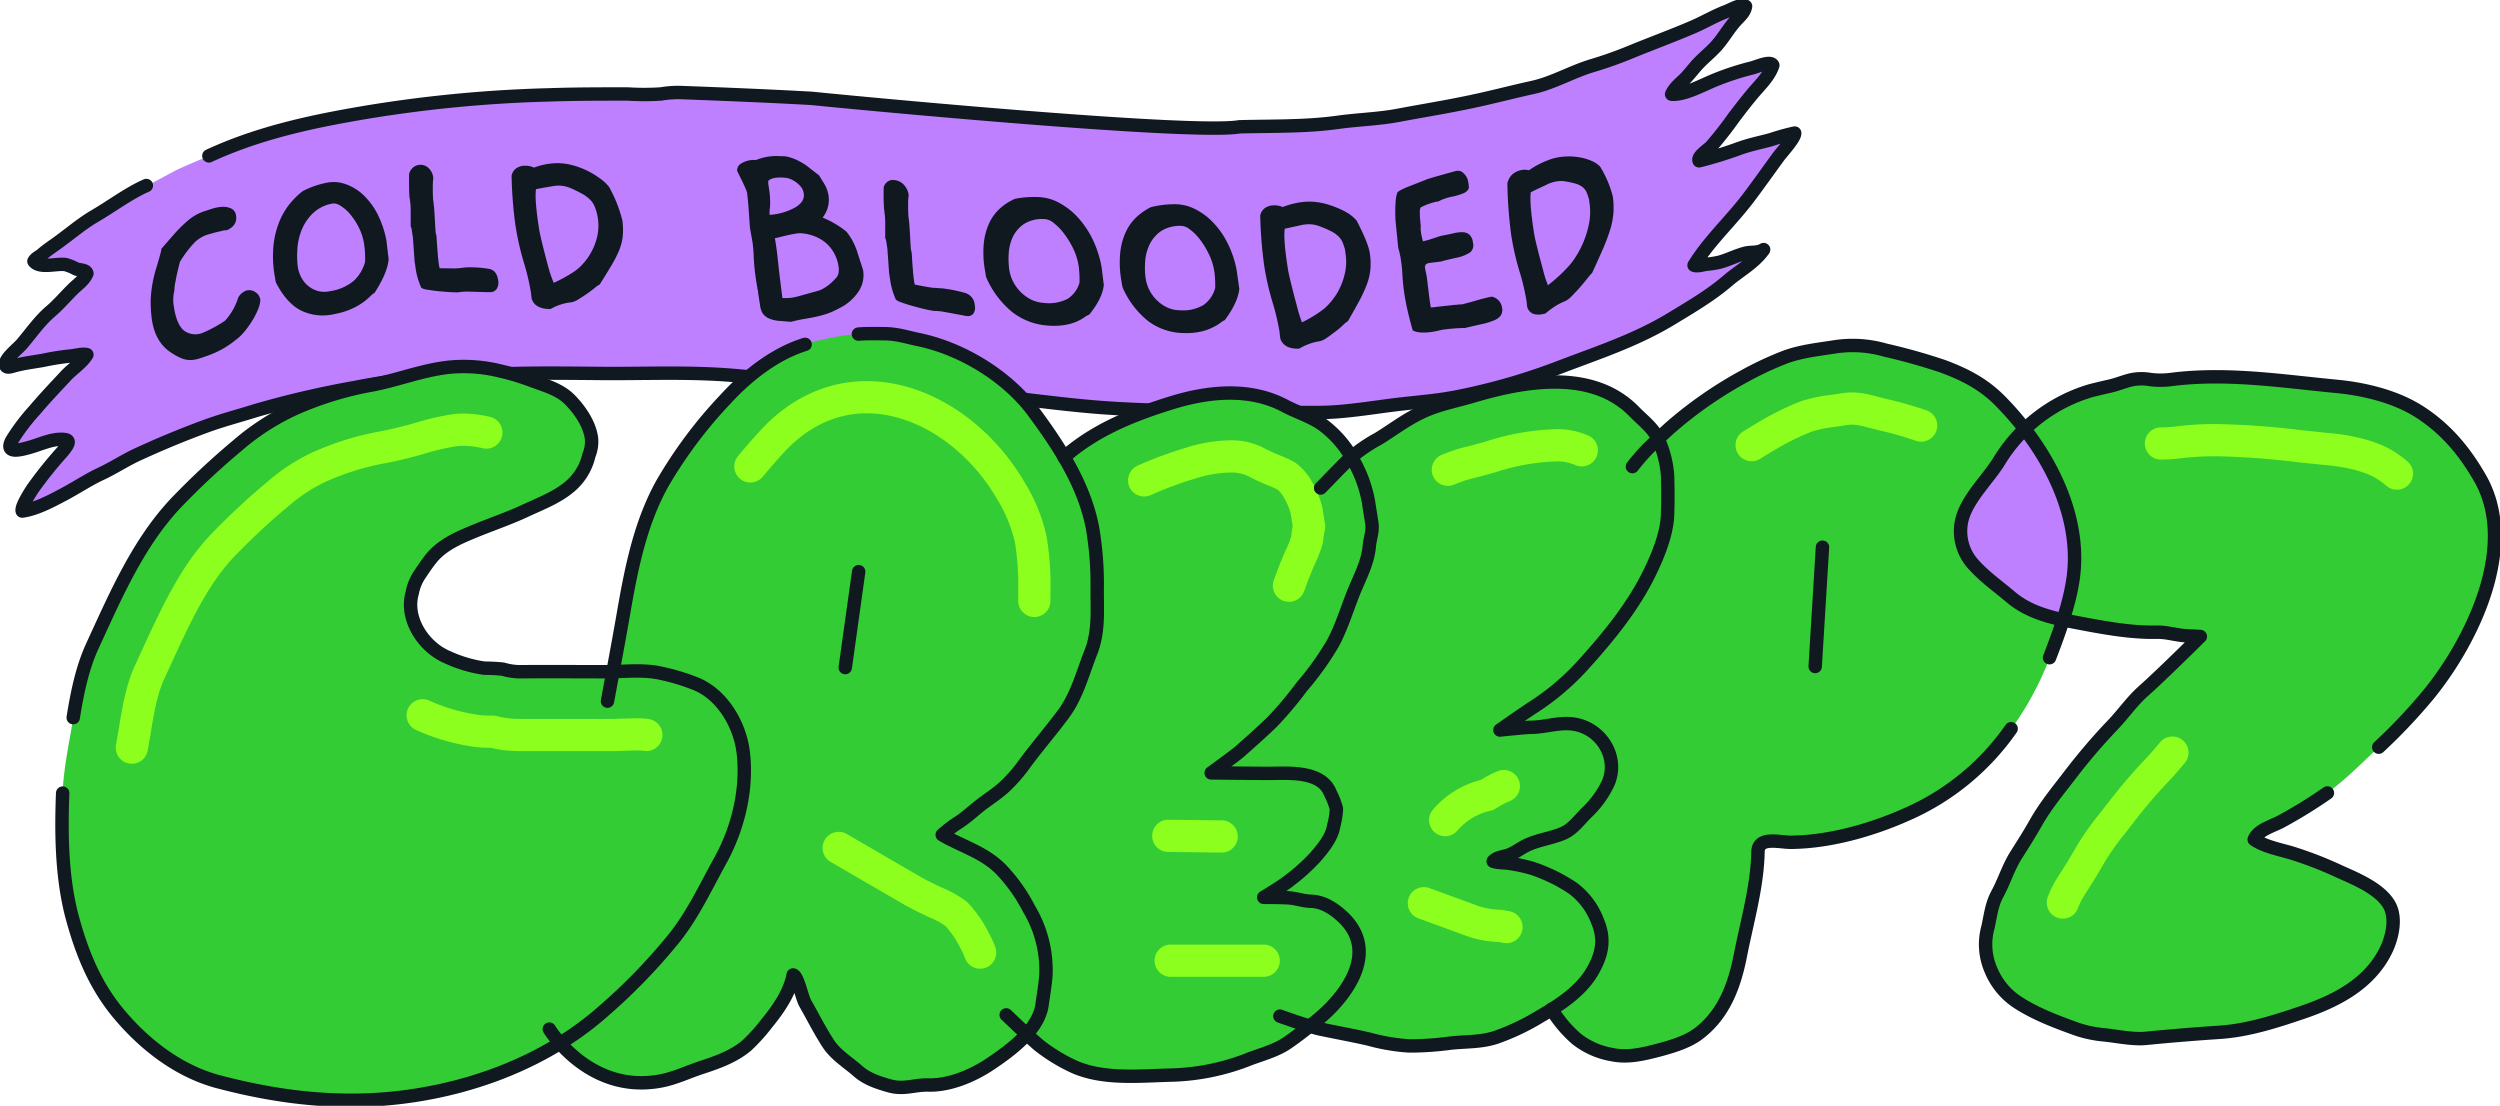 <svg width="312" height="138" fill="none" xmlns="http://www.w3.org/2000/svg"><g clip-path="url(#a)"><path d="M101.294 12.251c-5.518-.305-11.024-.527-16.53-.732-.769-.003-1.536.06-2.293.188a33.35 33.35 0 0 1-4.147 0c-3.29 0-6.581 0-9.822.111-7.74.2-15.457.942-23.096 2.22-6.532 1.11-13.113 2.513-19.338 5.393-1.607.766-3.258 1.337-4.838 2.208-1.03.555-1.908 1.071-2.967 1.526-2.194.96-4.3 2.57-6.466 3.829-1.574.915-3.088 2.22-4.63 3.329-.69.494-1.277.882-1.935 1.448-.34.294-.757.438-.998.843.707.944 2.802.261 3.927.411.471.13.926.317 1.354.555.373.139 1.223.083 1.333.555-.373.877-1.201 1.398-1.815 2.02-.955.954-1.772 1.92-2.781 2.774-1.316 1.126-2.337 2.597-3.51 3.99-.428.499-1.81 1.608-1.997 2.274-.285.999.768.51 1.284.389 1.097-.278 2.194-.405 3.29-.6a33.036 33.036 0 0 1 3.478-.554c.62-.05 1.486-.317 2.045-.167-.641 1.054-1.848 1.792-2.654 2.68-1.278 1.37-2.583 2.741-3.84 4.228a25.408 25.408 0 0 0-2.83 3.723c-1.096 1.92 1.333 1.165 2.134.95 1.333-.373 2.666-1.022 3.966-1.016 1.096 0 1.217.294.148 1.57a51.004 51.004 0 0 0-3.653 4.55c-.335.5-1.508 2.325-1.338 2.835 1.645-.216 3.537-1.198 5.298-2.142 1.519-.815 3.005-1.803 4.541-2.519 1.536-.715 3.022-1.698 4.552-2.402a113.524 113.524 0 0 1 8.688-3.59c1.996-.721 4.03-1.249 6.033-1.881a117.605 117.605 0 0 1 12.466-2.897 73.964 73.964 0 0 1 8.298-1.187c2.008-.16 4.015-.133 6.033-.283 5.386-.41 10.838-.316 16.295-.272 5.66.05 11.276-.238 17.002.283 9.121.827 18.324 1.665 27.423 2.17 5.238.277 10.497 1.11 15.768 1.603 6.357.622 12.647.555 18.955.905 2.193.11 4.267 0 6.433-.056 1.996-.078 4.015.033 6-.105 2.452-.167 4.876-.555 7.305-.866 2.814-.355 5.633-.521 8.408-1.11a77.682 77.682 0 0 0 12.346-3.59c4.678-1.797 9.477-3.329 13.986-6.07 2.353-1.431 4.843-2.868 7.069-4.783 1.404-1.198 3.258-2.18 4.426-3.84-.757.461-1.53.261-2.276.45-1.064.272-2.122.816-3.175 1.11-.541.129-1.092.216-1.646.26-.482.062-1.179.306-1.585.134 1.881-3.058 4.552-5.46 6.796-8.423 1.299-1.715 2.539-3.49 3.839-5.255.34-.449 1.958-2.219 1.925-2.818-.998.219-1.983.493-2.951.82-1.305.356-2.567.6-3.899 1.072a50.397 50.397 0 0 1-5.079 1.57c-.225-.555 1.124-1.393 1.475-1.764a46.285 46.285 0 0 0 2.885-3.68c.938-1.231 1.816-2.38 2.841-3.54.719-.815 1.646-1.802 1.997-2.94-.308-.6-1.942.172-2.6.333a34.212 34.212 0 0 0-4.624 1.51c-1.645.67-3.839 1.897-5.407 1.77.384-.872 1.206-1.443 1.815-2.087.521-.555.982-1.176 1.503-1.731.724-.76 1.525-1.393 2.243-2.18.856-.95 1.508-2.12 2.358-3.086.488-.555 1.18-1.076 1.311-1.886-.521-.35-1.777.41-2.462.67-1.328.5-2.666 1.283-4.004 1.87-2.578 1.11-5.139 2.048-7.75 3.114a50.248 50.248 0 0 1-4.832 1.725c-2.539.744-4.936 2.175-7.503 2.741-2.884.633-5.758 1.41-8.671 1.981-2.704.555-5.38.982-8.1 1.498-2.518.477-5.057.527-7.591.883-4.015.554-8.161.449-12.252.554-5.82.988-47.425-2.963-53.387-3.573Z" fill="#BE80FF"/><path d="M18.263 23.154c-2.194.96-4.3 2.57-6.466 3.829-1.574.915-3.088 2.22-4.63 3.329-.69.494-1.277.882-1.935 1.448-.34.294-.757.438-.998.843.707.944 2.802.261 3.927.411.471.13.926.317 1.354.555.373.139 1.223.083 1.333.555-.373.876-1.201 1.398-1.815 2.02-.955.954-1.772 1.92-2.781 2.774-1.316 1.137-2.337 2.608-3.51 4-.428.5-1.81 1.61-1.997 2.275-.285.999.768.51 1.284.389 1.097-.278 2.194-.405 3.29-.6a33.036 33.036 0 0 1 3.478-.554c.62-.05 1.486-.317 2.045-.167-.641 1.054-1.848 1.792-2.654 2.68-1.278 1.37-2.583 2.741-3.84 4.228a25.408 25.408 0 0 0-2.83 3.723c-1.096 1.92 1.333 1.165 2.134.95 1.333-.373 2.666-1.022 3.966-1.016 1.096 0 1.217.294.148 1.57a51.018 51.018 0 0 0-3.653 4.55c-.335.5-1.508 2.325-1.338 2.835 1.645-.216 3.537-1.198 5.298-2.142 1.519-.815 3.005-1.803 4.541-2.519 1.536-.715 3.022-1.698 4.552-2.402a113.524 113.524 0 0 1 8.688-3.59c1.996-.721 4.03-1.249 6.033-1.881a117.605 117.605 0 0 1 12.466-2.897 73.964 73.964 0 0 1 8.298-1.187c2.008-.16 4.015-.133 6.033-.283 5.386-.41 10.838-.316 16.295-.272 5.66.05 11.276-.238 17.002.283 9.121.827 18.324 1.665 27.423 2.17 5.238.277 10.497 1.11 15.768 1.603 6.357.622 12.647.555 18.955.905 2.193.11 4.267 0 6.433-.056 1.996-.078 4.015.033 6-.105 2.452-.167 4.876-.555 7.305-.866 2.814-.355 5.633-.521 8.408-1.11a77.682 77.682 0 0 0 12.346-3.59c4.678-1.797 9.477-3.329 13.986-6.07 2.353-1.431 4.843-2.868 7.069-4.783 1.404-1.198 3.258-2.18 4.426-3.84-.757.461-1.53.261-2.276.45-1.064.272-2.122.816-3.175 1.11-.541.129-1.092.216-1.646.26-.482.062-1.179.306-1.585.134 1.881-3.058 4.552-5.46 6.796-8.423 1.299-1.715 2.539-3.49 3.839-5.255.34-.449 1.958-2.219 1.925-2.818-.998.219-1.983.493-2.951.82-1.305.356-2.567.6-3.899 1.072a50.397 50.397 0 0 1-5.079 1.57c-.225-.555 1.124-1.393 1.475-1.764a46.285 46.285 0 0 0 2.885-3.68c.938-1.231 1.816-2.38 2.841-3.54.719-.815 1.646-1.802 1.997-2.94-.308-.6-1.942.172-2.6.333a34.212 34.212 0 0 0-4.624 1.51c-1.645.67-3.839 1.897-5.407 1.77.384-.872 1.206-1.443 1.815-2.087.521-.555.982-1.176 1.503-1.731.724-.76 1.525-1.393 2.243-2.18.856-.95 1.508-2.12 2.358-3.086.488-.555 1.18-1.076 1.311-1.886-.521-.35-1.777.41-2.462.67-1.328.5-2.666 1.283-4.004 1.87-2.578 1.11-5.139 2.048-7.75 3.114a50.251 50.251 0 0 1-4.832 1.725c-2.539.744-4.936 2.175-7.503 2.741-2.884.633-5.758 1.41-8.671 1.981-2.704.555-5.38.982-8.1 1.498-2.518.477-5.057.527-7.591.883-4.015.554-8.161.449-12.252.554-5.82 1.01-47.425-2.94-53.387-3.55-5.518-.306-11.024-.528-16.53-.733-.769-.002-1.536.06-2.293.188a33.35 33.35 0 0 1-4.147 0c-3.29 0-6.581 0-9.822.111-7.74.2-15.457.942-23.096 2.22-6.532 1.11-13.113 2.513-19.338 5.393" stroke="#101820" stroke-width="1.674" stroke-linecap="round" stroke-linejoin="round"/><path d="M32.473 37.642c-.049.367-.152.724-.307 1.06-.201.473-.44.93-.713 1.365-.293.474-.62.926-.976 1.353-.31.38-.668.718-1.064 1.005a11.431 11.431 0 0 1-3.5 1.964c-.433.155-.81.283-1.129.377a3.678 3.678 0 0 1-.97.167 2.921 2.921 0 0 1-.999-.156 5.804 5.804 0 0 1-1.201-.61 4.968 4.968 0 0 1-1.986-2.08 5.867 5.867 0 0 1-.438-1.11 9.2 9.2 0 0 1-.23-1.05c-.12-.865-.17-1.739-.149-2.612.073-1.39.33-2.764.763-4.084.18-.627.323-1.11.416-1.47.072-.232.124-.47.154-.71.567-.66 1.137-1.314 1.711-1.965a15.935 15.935 0 0 1 1.722-1.665 6.011 6.011 0 0 1 1.92-1.054l.927-.305a5.194 5.194 0 0 1 1.25-.244 2.41 2.41 0 0 1 1.152.188 1.1 1.1 0 0 1 .446.38c.112.166.178.358.19.558.121.794-.263 1.387-1.151 1.792h-.192c-.148 0-.351.061-.604.122-.252.061-.548.122-.844.206-.296.083-.626.172-.933.272a4.092 4.092 0 0 0-1.552 1.026 14.44 14.44 0 0 0-1.733 2.32c-.269 1.054-.46 1.875-.548 2.452-.091.363-.137.735-.138 1.11a4.714 4.714 0 0 0-.065 2.041c.235 1.554.68 2.553 1.332 3.025a2.395 2.395 0 0 0 2.342.194c.945-.406 1.85-.9 2.704-1.476a7.54 7.54 0 0 0 1.646-2.88c.213-.403.564-.714.987-.877a1.334 1.334 0 0 1 1.135.172 1.328 1.328 0 0 1 .636.96.47.47 0 0 1 0 .122.416.416 0 0 0-.01.117ZM48.505 32.337c-.098 1.154-.685 2.542-1.75 4.195a3.299 3.299 0 0 0-.592.488 7.78 7.78 0 0 1-.92.76c-.45.31-.927.577-1.427.794a9.335 9.335 0 0 1-2.051.616 6.273 6.273 0 0 1-4.201-.438c-1.201-.616-2.243-1.77-3.121-3.485a3.063 3.063 0 0 1-.099-.444c0-.15-.05-.31-.077-.483a14.191 14.191 0 0 1-.142-3.617c.091-1.002.32-1.986.68-2.924a9.089 9.089 0 0 1 1.289-2.275 9.74 9.74 0 0 1 1.678-1.665c.972-.508 2.012-.869 3.088-1.07a4.42 4.42 0 0 1 2.276.193 6.157 6.157 0 0 1 2.194 1.338 8.794 8.794 0 0 1 1.777 2.386c.536 1.063.917 2.2 1.13 3.373.076.755.175 1.504.268 2.258Zm-2.94.333a12.654 12.654 0 0 0-.104-2.092 7.02 7.02 0 0 0-.696-2.219 8.638 8.638 0 0 0-1.097-1.665 4.743 4.743 0 0 0-1.185-1.02 1.484 1.484 0 0 0-.938-.278 4.691 4.691 0 0 0-2.605 1.326 6.168 6.168 0 0 0-1.37 2.17 7.678 7.678 0 0 0-.467 2.402c-.04.667-.02 1.335.06 1.998.074.482.23.948.461 1.376.22.408.52.767.882 1.053a3.34 3.34 0 0 0 1.224.611 3.254 3.254 0 0 0 1.497 0 5.965 5.965 0 0 0 2.924-1.287 5.005 5.005 0 0 0 1.415-2.375ZM61.004 33.552c.642.1 1.031.555 1.163 1.399.081.366.024.75-.16 1.076a.942.942 0 0 1-.778.433h-.62l-.982-.034-1.014-.027a6.7 6.7 0 0 0-.686 0l-.35.027a1.526 1.526 0 0 0-.319.056c-.367 0-.8 0-1.294-.039s-.976-.072-1.448-.127c-.472-.056-.9-.111-1.267-.178a1.59 1.59 0 0 1-.67-.222 8.841 8.841 0 0 1-.723-2.536l-.082-.555a4.488 4.488 0 0 1-.055-.554l-.165-2.309a3.667 3.667 0 0 0-.05-.499c-.021-.16-.043-.303-.065-.433-.022-.13-.044-.274-.066-.433a1.005 1.005 0 0 0-.12-.332v-2.076c0-.555-.055-.976-.1-1.281l-.043-.256c-.044-.3-.066-1.265-.06-2.902.051-.255.169-.492.34-.687a1.448 1.448 0 0 1 2.072-.117 2 2 0 0 1 .615 1.248c-.041.369-.063.74-.066 1.11 0 .455 0 .999.044 1.626l.044.255c0 .194.06.488.088.888.027.4.055.81.077 1.232.021.421.043.799.065 1.11.022.31.033.554.039.554.017.152.051.3.104.444.055.91.11 1.665.16 2.27.048.604.098 1.065.153 1.387.016.14.047.277.093.41 1.135 0 1.887.039 2.248 0 .17 0 .346-.027.549-.055.203-.028.367-.045.549-.056.93-.031 1.861.03 2.78.183ZM77.667 27.493c.098.684.112 1.377.044 2.064a6.641 6.641 0 0 1-.461 1.732c-.273.637-.59 1.255-.949 1.847a97.672 97.672 0 0 1-1.453 2.358 3.556 3.556 0 0 0-.587.411c-.285.233-.614.477-.976.732-.362.256-.724.494-1.097.716-.268.186-.57.314-.889.377-.46.043-.915.138-1.355.284a6.74 6.74 0 0 0-1.245.554c-1.277 0-2.062-.405-2.352-1.304 0-.105-.033-.233-.044-.382a5.825 5.825 0 0 0-.06-.483 28.702 28.702 0 0 0-.9-3.751 34.398 34.398 0 0 1-1.02-4.556 52.496 52.496 0 0 1-.477-6.18c.08-.373.295-.702.603-.922.327-.211.709-.32 1.097-.31a2.59 2.59 0 0 1 1.097.238 8.518 8.518 0 0 1 2.945-.555c.641.005 1.28.094 1.898.267.64.17 1.26.404 1.853.699a10.27 10.27 0 0 1 1.564.96c.411.285.78.63 1.096 1.02.74 1.313 1.301 2.72 1.668 4.184Zm-3.154-.815a7.203 7.203 0 0 0-.34-1 2.523 2.523 0 0 0-.548-.776 4.148 4.148 0 0 0-.922-.688 17.93 17.93 0 0 0-1.448-.721 4.599 4.599 0 0 0-.756-.244 3.755 3.755 0 0 0-.823-.084 4.434 4.434 0 0 0-.785.084l-.904.15-1.097.205c-.128.884.007 2.578.406 5.082.038.256.153.777.34 1.56.186.782.46 1.841.822 3.19.177.633.393 1.253.647 1.859.919-.408 1.8-.896 2.633-1.46.303-.209.582-.45.834-.721.421-.43.79-.911 1.096-1.431a7.728 7.728 0 0 0 .834-2.042 6.17 6.17 0 0 0 .088-2.547l-.077-.416ZM107.7 33.658l.038.222c.1.827-.08 1.664-.51 2.375a6.107 6.107 0 0 1-2.638 2.286 8.659 8.659 0 0 1-1.398.621c-.434.139-.878.26-1.328.36-.449.1-.932.19-1.436.273-.505.083-1.097.205-1.7.366l-1.684-.133a3.903 3.903 0 0 1-1.229-.361 1.774 1.774 0 0 1-.647-.588 2.236 2.236 0 0 1-.29-.832l-.176-1.11c0-.128-.039-.255-.06-.383a2.556 2.556 0 0 1-.034-.416 2.157 2.157 0 0 1-.087-.36c0-.128-.044-.278-.072-.45a29.537 29.537 0 0 1-.384-3.39 16.269 16.269 0 0 0-.148-1.887c-.043-.255-.093-.555-.148-.838a41.217 41.217 0 0 1-.175-.993 105.5 105.5 0 0 1-.137-1.953 49.663 49.663 0 0 0-.22-2.425 5.77 5.77 0 0 0-.274-.705 21.47 21.47 0 0 0-.417-.887c-.148-.294-.329-.677-.548-1.11a.974.974 0 0 1 .515-.943 2.95 2.95 0 0 1 1.821-.422 6.795 6.795 0 0 1 3.017-.488c.131.007.263.007.395 0 .226.012.45.048.669.105.336.09.665.208.981.355.458.212.895.466 1.306.76l1.519 1.182.658 1.071c.253.423.426.89.51 1.376a3.577 3.577 0 0 1-.729 2.819 11.822 11.822 0 0 1 2.972 1.753c.251.309.477.637.675.982.268.473.488.97.658 1.487.236.755.488 1.515.735 2.28Zm-3.055.45a2.546 2.546 0 0 0 0-.889 4.816 4.816 0 0 0-.598-1.714 4.54 4.54 0 0 0-1.058-1.254 4.931 4.931 0 0 0-1.371-.782 5.715 5.715 0 0 0-1.558-.356 3.155 3.155 0 0 0-.817.056c-.33.055-.67.122-1.015.2-.345.077-.658.155-.938.227-.28.072-.477.111-.581.128l.115.738c.088.555.16 1.11.203 1.52.044.41.099.899.148 1.376.05.477.12 1.021.192 1.62.071.6.165 1.332.28 2.22h.164a5.706 5.706 0 0 0 1.854-.233l2.348-.65c.289-.078.566-.198.822-.354.293-.171.568-.37.823-.594.231-.206.451-.424.658-.655.163-.167.277-.376.329-.605Zm-4.519-10.543a1.813 1.813 0 0 0-.23-.322 2.955 2.955 0 0 0-.478-.45c-.21-.162-.439-.3-.68-.41a2.461 2.461 0 0 0-.85-.21c-.943-.078-1.607.044-1.99.37a1.63 1.63 0 0 0 0 .511c.032.195.065.417.103.677.047.302.078.606.094.91.026.407.026.815 0 1.221a4.812 4.812 0 0 0-.05.949 7.518 7.518 0 0 0 3.225-.938c.796-.483 1.141-1.054 1.037-1.72a2.648 2.648 0 0 0-.066-.305c-.044-.095-.077-.2-.115-.31v.027ZM120.463 36.565c.331.098.624.298.836.573.213.275.335.61.349.959.043.174.051.355.023.533a1.315 1.315 0 0 1-.188.499.848.848 0 0 1-.801.31c-.109 0-.318-.044-.63-.105l-1.009-.189-1.037-.188a7.722 7.722 0 0 0-.702-.111l-.362-.034a1.58 1.58 0 0 0-.324 0 14.842 14.842 0 0 1-1.327-.26 39.69 39.69 0 0 1-1.497-.394 15.89 15.89 0 0 1-1.3-.422 1.877 1.877 0 0 1-.691-.35 9.304 9.304 0 0 1-.735-2.596l-.082-.555a5.936 5.936 0 0 1-.055-.555c-.049-.755-.104-1.504-.159-2.258a3.633 3.633 0 0 0-.044-.5l-.066-.433-.071-.432a1.043 1.043 0 0 0-.115-.344v-2.009c-.007-.422-.04-.842-.099-1.26 0-.088 0-.171-.038-.255a26.612 26.612 0 0 1-.05-2.824 1.2 1.2 0 0 1 .505-.713c.251-.165.555-.227.85-.175.43.043.83.24 1.13.555.344.356.565.816.63 1.31a8.402 8.402 0 0 0-.071 1.11c0 .438 0 .97.039 1.586l.038.255c.027.195.06.489.088.877.027.388.054.8.076 1.215.022.416.039.783.061 1.11.022.327.033.516.038.555.017.153.052.304.104.45.05.893.105 1.636.154 2.219.049.582.099 1.054.148 1.376.015.144.048.286.099.422 1.162.232 1.936.371 2.309.405.175 0 .358.01.548.033l.576.033c.965.114 1.918.307 2.852.577ZM137.755 35.566c-.11 1.11-.719 2.345-1.826 3.707-.221.083-.428.199-.615.344a5.6 5.6 0 0 1-.959.521c-.476.2-.973.342-1.481.422a8.748 8.748 0 0 1-2.139.066 8.09 8.09 0 0 1-4.388-1.664 11.45 11.45 0 0 1-3.252-4.317 4.086 4.086 0 0 1-.104-.45c0-.15-.044-.31-.072-.482a12.599 12.599 0 0 1-.126-3.485c.101-.887.351-1.75.741-2.552a5.692 5.692 0 0 1 1.371-1.753 6.79 6.79 0 0 1 1.766-1.11 12.135 12.135 0 0 1 3.225-.2 5.8 5.8 0 0 1 2.358.738 8.842 8.842 0 0 1 2.249 1.77c.727.799 1.34 1.697 1.82 2.67.538 1.104.924 2.278 1.147 3.49l.285 2.285Zm-3.038-.283a12.442 12.442 0 0 0-.094-2.042 7.69 7.69 0 0 0-.713-2.275 10.966 10.966 0 0 0-1.135-1.836 6.64 6.64 0 0 0-1.223-1.26 2.039 2.039 0 0 0-.971-.5 4.236 4.236 0 0 0-2.742.556 4.016 4.016 0 0 0-1.448 1.664 5.709 5.709 0 0 0-.51 2.148c-.037.648-.011 1.298.077 1.942a5.087 5.087 0 0 0 2.66 3.673 3.958 3.958 0 0 0 1.563.438 5.119 5.119 0 0 0 3.049-.494 3.505 3.505 0 0 0 1.487-2.014ZM154.664 36.066c-.11 1.11-.713 2.408-1.81 3.884a2.4 2.4 0 0 0-.603.383c-.3.214-.62.4-.955.554a6.508 6.508 0 0 1-1.464.505 8.38 8.38 0 0 1-2.122.172 7.55 7.55 0 0 1-4.361-1.448 10.9 10.9 0 0 1-3.236-4.217 3.284 3.284 0 0 1-.098-.45l-.077-.482a12.64 12.64 0 0 1-.126-3.496c.095-.909.343-1.795.735-2.619.335-.69.796-1.31 1.36-1.825a7.384 7.384 0 0 1 1.749-1.182 12.321 12.321 0 0 1 3.198-.355c.81.035 1.604.247 2.325.621a8.077 8.077 0 0 1 2.227 1.665 10.507 10.507 0 0 1 1.805 2.586 12.782 12.782 0 0 1 1.14 3.45l.313 2.254Zm-3.011-.1a12.36 12.36 0 0 0-.099-2.053 7.554 7.554 0 0 0-.729-2.286 10.319 10.319 0 0 0-1.097-1.776 6.355 6.355 0 0 0-1.212-1.204 1.942 1.942 0 0 0-.965-.45 4.35 4.35 0 0 0-2.71.683 4.308 4.308 0 0 0-1.431 1.759 5.817 5.817 0 0 0-.505 2.18 9.738 9.738 0 0 0 .077 1.954 4.816 4.816 0 0 0 1.382 2.685c.368.367.795.67 1.261.894a3.76 3.76 0 0 0 1.553.366 5.054 5.054 0 0 0 3.022-.655 3.795 3.795 0 0 0 1.453-2.114v.017ZM170.959 31.627c.101.695.12 1.399.055 2.098a7.7 7.7 0 0 1-.45 1.825 17.122 17.122 0 0 1-.921 1.992c-.389.716-.861 1.565-1.426 2.541a3.35 3.35 0 0 0-.581.466c-.28.261-.604.555-.96.816-.357.26-.719.555-1.097.799a2.333 2.333 0 0 1-.861.416 6.88 6.88 0 0 0-1.349.344c-.429.16-.844.357-1.24.588-1.278.045-2.056-.388-2.353-1.282 0-.11-.027-.238-.044-.388-.016-.15-.032-.31-.054-.483a29.587 29.587 0 0 0-.9-3.75 33.596 33.596 0 0 1-1.02-4.556 53.71 53.71 0 0 1-.483-6.181c.085-.372.302-.7.609-.921a1.97 1.97 0 0 1 1.097-.322c.377-.012.751.06 1.097.21a9.715 9.715 0 0 1 2.923-.665 7.53 7.53 0 0 1 1.876.139c.625.124 1.237.31 1.826.555a9.243 9.243 0 0 1 1.563.765c.395.25.75.559 1.053.916.96 1.859 1.509 3.207 1.64 4.078Zm-3.098-.46a7.716 7.716 0 0 0-.33-.983 2.318 2.318 0 0 0-.548-.738 3.63 3.63 0 0 0-.91-.61 13.96 13.96 0 0 0-1.432-.616 3.79 3.79 0 0 0-.746-.194 3.849 3.849 0 0 0-.817-.033c-.262.02-.523.06-.779.122-.301.072-.603.133-.899.194l-1.064.239c-.128.887.007 2.585.406 5.093.038.256.153.777.34 1.554.186.777.46 1.842.822 3.185.155.628.349 1.245.582 1.847a15.33 15.33 0 0 0 2.616-1.586c.298-.234.574-.496.823-.783.422-.468.79-.983 1.096-1.537a8.61 8.61 0 0 0 .807-2.153 6.528 6.528 0 0 0 .082-2.596l-.049-.405ZM186.162 37.02c.327.062.626.225.857.467.231.241.382.55.432.882a1.319 1.319 0 0 1-.181 1.037 2.064 2.064 0 0 1-.883.605 8.828 8.828 0 0 1-1.508.45 87.64 87.64 0 0 0-2.04.471 22.36 22.36 0 0 0-2.831.222l-.663.15c-.209.044-.411.078-.598.111-1.146.166-1.963.1-2.441-.189a43.048 43.048 0 0 1-.608-2.341 29.138 29.138 0 0 1-.395-1.987 24.354 24.354 0 0 1-.274-2.469 18.005 18.005 0 0 0-.181-1.897 10.816 10.816 0 0 0-.346-1.593c-.115-1.11-.225-2.264-.34-3.396-.038-.826-.049-1.537 0-2.13.006-.468.082-.932.225-1.376.099-.189.702-.489 1.81-.916.652-.255 1.311-.51 1.963-.777l.774-.233 1.234-.35 1.135-.316.472-.127h.126a.918.918 0 0 1 .784.338c.3.273.494.645.548 1.049.039.21.061.405.077.555a.658.658 0 0 1-.137.477 1.434 1.434 0 0 1-.587.405c-.415.163-.842.29-1.278.383a6.414 6.414 0 0 0-1.853.638h-.154a8.103 8.103 0 0 0-2.007.727c-.079.187-.113.39-.099.594 0 .271 0 .554.033.849.033.294.049.554.071.749.022.194.028.271 0 .21a3.575 3.575 0 0 0 0 .328c.009.141.026.282.049.421 0 .15.055.317.094.494.038.178.087.378.142.588a17.952 17.952 0 0 0 1.569-.466c.308-.118.625-.21.949-.277.444-.078.877-.166 1.294-.266.371-.095.753-.14 1.135-.134.306 0 .604.104.845.295.265.275.425.637.45 1.02.061.213.061.438 0 .65a1.156 1.156 0 0 1-.346.549 4.9 4.9 0 0 1-1.788.688c-1.009.228-1.612.372-1.821.45a4.067 4.067 0 0 1-.395.05l-.466.06c-.104 0-.225.034-.367.045a2.922 2.922 0 0 0-.395.06.673.673 0 0 0-.318.178.494.494 0 0 0-.077.428c0 .127.049.294.093.493.044.2.077.389.105.555.027.167.076.516.104.772.027.255.06.554.098.826.039.272.072.622.121.983.049.36.104.798.187 1.287.262-.012.524-.04.784-.083l1.185-.123c.416-.05.817-.094 1.201-.127.384-.033.641-.056.773-.056l.433-.116a53.26 53.26 0 0 0 1.19-.328 24.84 24.84 0 0 1 1.684-.443l.351-.073ZM201.283 24.547c.1.72.121 1.45.06 2.175a9.607 9.607 0 0 1-.416 2.014 24.524 24.524 0 0 1-.883 2.336c-.368.844-.818 1.848-1.355 3.002a5.239 5.239 0 0 0-.549.627c-.268.344-.581.705-.921 1.11-.34.405-.686.743-1.031 1.11-.236.262-.517.48-.828.643-.45.183-.883.406-1.295.666-.419.268-.818.567-1.195.893-1.229.339-1.991.061-2.276-.804 0-.106-.033-.233-.044-.389a5.448 5.448 0 0 0-.061-.488 27.463 27.463 0 0 0-.888-3.679c-.44-1.47-.777-2.97-1.009-4.488a55.203 55.203 0 0 1-.472-6.36c.078-.42.279-.806.576-1.109a2.338 2.338 0 0 1 1.048-.555c.351-.09.718-.09 1.069 0 .86-.6 1.8-1.072 2.792-1.404a6.993 6.993 0 0 1 1.804-.316c.589-.03 1.18.008 1.761.111.511.089 1.01.24 1.486.45.38.157.726.387 1.02.676a13.128 13.128 0 0 1 1.607 3.78Zm-2.978.327a6.737 6.737 0 0 0-.324-.937 1.738 1.738 0 0 0-.537-.633 2.596 2.596 0 0 0-.878-.405c-.454-.124-.916-.22-1.382-.288a3.46 3.46 0 0 0-.718 0 3.912 3.912 0 0 0-.785.166 4.8 4.8 0 0 0-.751.31c-.291.145-.581.278-.866.406-.286.127-.686.333-1.026.5-.117.946.024 2.672.422 5.176.039.26.148.771.335 1.537.186.766.455 1.798.811 3.107.15.609.343 1.206.576 1.787a19.909 19.909 0 0 0 2.523-2.308c.29-.315.554-.653.79-1.01a11.883 11.883 0 0 0 1.799-4.29 7.554 7.554 0 0 0 .066-2.718l-.055-.4Z" fill="#101820"/><path d="M254.801 56.595c2.814 4.545 4.651 9.927 3.96 15.337a31.62 31.62 0 0 1-1.289 5.415c-2.386-.5-4.645-1.237-6.581-2.852-1.514-1.293-3.198-2.463-4.536-3.962a6.12 6.12 0 0 1-1.552-5.549c.625-2.73 3.29-5.137 4.684-7.473a19.906 19.906 0 0 1 3.186-3.956 32.75 32.75 0 0 1 2.128 3.04Z" fill="#BE80FF"/><path d="M76.499 83.784c1.832-.05 3.74-.2 5.485.111 1.617.301 3.202.758 4.733 1.365 3.362 1.282 5.621 5.066 6.033 8.606.548 4.556-.642 9.472-2.83 13.45-1.783 3.235-3.406 6.719-5.704 9.627a70.922 70.922 0 0 1-8.814 9.116 37.768 37.768 0 0 1-5.54 4.123 49.11 49.11 0 0 1-19.744 6.719c-7.755.944-15.357.056-22.903-1.947-4.887-1.276-9.116-4.561-12.406-8.445-3.05-3.635-4.695-7.818-5.869-12.379-1.261-4.85-1.322-10.132-1.13-15.131.127-3.163.834-6.32 1.339-9.433.504-3.113 1.097-6.181 2.418-9 2.902-6.27 5.704-12.873 10.53-17.922a95.073 95.073 0 0 1 7.597-7.086 30.084 30.084 0 0 1 6.954-4.51 41.943 41.943 0 0 1 9.324-2.936c3.351-.555 6.466-1.87 9.872-2.286a19.065 19.065 0 0 1 6.543.427c1.392.325 2.76.742 4.097 1.249 1.552.582 3.423 1.11 4.618 2.32 1.196 1.209 2.518 3.095 2.742 4.91a4.418 4.418 0 0 1-.334 2.053 7.221 7.221 0 0 1-2.616 4.106c-1.59 1.254-3.576 2.008-5.413 2.863-1.98.932-4.004 1.62-6.033 2.436-2.03.815-4.235 1.736-5.644 3.506-.549.65-.993 1.354-1.459 2.042a6.145 6.145 0 0 0-.9 2.27c-.91 3.179 1.405 6.708 4.344 7.962a16.858 16.858 0 0 0 4.668 1.398c.777-.002 1.553.04 2.325.128.674.199 1.371.305 2.073.316h10.75l.894-.028Z" fill="#34CC34"/><path d="M132.807 57.1a27.653 27.653 0 0 1 3.499 8.717c.444 2.565.641 5.166.587 7.769 0 2.724.22 5.293-.795 7.856-1.059 2.658-1.7 5.36-3.428 7.685-1.563 2.103-3.291 4.1-4.826 6.181a19.58 19.58 0 0 1-2.496 2.864c-.992.91-2.106 1.587-3.153 2.424-.889.705-1.646 1.415-2.616 2.048-.718.453-1.396.969-2.024 1.542 2.484 1.437 5.194 2.153 7.294 4.267a20.768 20.768 0 0 1 3.538 4.95 14.89 14.89 0 0 1 2.111 8.322c-.087 1.227-.312 2.436-.477 3.651a7.086 7.086 0 0 1-1.919 3.679 23.867 23.867 0 0 1-4.531 3.712c-2.166 1.448-5.067 2.697-7.716 2.619-1.761-.044-3.05.616-4.849.111-1.398-.388-2.841-.843-3.96-1.836-1.294-1.143-2.775-2.003-3.729-3.468-1.037-1.609-1.903-3.329-2.847-4.994-.444-.771-.921-3.368-1.508-3.551-.411 2.219-1.876 4.3-3.29 6.031a21.413 21.413 0 0 1-2.502 2.774c-1.557 1.321-3.51 2.037-5.407 2.664-1.755.555-3.467 1.404-5.282 1.748-6.247 1.198-10.547-2.397-12.582-4.689a37.757 37.757 0 0 0 5.54-4.123 70.916 70.916 0 0 0 8.814-9.116c2.297-2.907 3.921-6.392 5.703-9.627 2.194-3.978 3.379-8.878 2.83-13.45-.422-3.54-2.681-7.324-6.032-8.606a25.473 25.473 0 0 0-4.734-1.365c-1.755-.31-3.663-.16-5.484-.11.417-2.22.921-4.994 1.245-6.853.987-5.726 2.084-11.541 4.936-16.646a56.192 56.192 0 0 1 7.876-10.51c2.643-2.89 6.126-5.664 9.921-6.824a32.847 32.847 0 0 1 6.642-1.282c1.097-.083 2.194-.055 3.252-.044 1.525 0 2.803.433 4.284.732 5.325 1.11 10.969 4.506 14.227 8.923a62.629 62.629 0 0 1 3.888 5.826ZM154.664 93.816c1.387-1.237 2.709-2.402 4.053-3.69a45.513 45.513 0 0 0 3.74-4.439 35.905 35.905 0 0 0 3.878-5.426c1.036-1.914 1.705-4.117 2.506-6.142.801-2.026 1.854-3.84 2.029-5.949.083-.904.45-1.842.33-2.774-.121-.932-.291-1.859-.428-2.774a16.221 16.221 0 0 0-1.925-5.227c-.061-.128-.137-.255-.209-.377a21.389 21.389 0 0 1 3.351-2.27c1.805-1.11 3.401-2.341 5.331-3.273 2.095-1.01 4.306-1.399 6.521-2.059 6.423-1.898 14.886-3.412 20.112 1.959 1.01 1.043 2.326 2.008 2.94 3.329v.033a13.531 13.531 0 0 1 1.185 4.567c.049 1.625.066 3.279 0 4.905-.055 2.258-1.097 4.871-2.062 6.891-2.128 4.517-5.315 8.39-8.661 12.068a31.175 31.175 0 0 1-5.945 5.055c-.899.555-4.223 2.89-4.223 2.89s3.132-.338 3.812-.343c1.7 0 3.323-.588 5.035-.45 3.603.317 6.06 4.007 4.7 7.336a12.266 12.266 0 0 1-2.742 3.784c-.911.91-1.728 2.053-2.907 2.552-1.47.633-3.137.822-4.574 1.51-.735.36-1.36.86-2.128 1.17-.626.25-1.574.267-2.035.816.636.233 1.464.15 2.144.277.912.137 1.813.336 2.699.594a21.46 21.46 0 0 1 5.089 2.475 9.093 9.093 0 0 1 3.105 4.172c.949 2.22.548 4.14-.631 6.17-1.179 2.031-3.115 3.546-5.09 4.789-.471.3-.927.555-1.387.838a29.19 29.19 0 0 1-5.606 2.663c-1.881.616-3.718.505-5.66.716a37.434 37.434 0 0 1-5.172.344 23.793 23.793 0 0 1-4.996-.844c-2.013-.466-4.053-.826-6.071-1.254-.324-.077-.79-.205-1.295-.36.247-.205.505-.4.752-.605 3.839-3.068 7.936-8.645 3.406-12.978-1.097-1.06-2.468-1.948-3.993-1.987-.993-.038-1.887-.394-2.869-.438-.981-.044-3.049-.055-3.049-.055s2.435-1.471 3.154-2.07a23.604 23.604 0 0 0 3.29-2.958c.955-1.154 2.052-2.419 2.287-3.884.201-.699.318-1.42.351-2.147a9.85 9.85 0 0 0-.751-1.942c-1.097-2.89-5.315-2.475-7.794-2.475-1.349 0-7.091-.06-7.091-.06s3.033-2.237 3.494-2.653Z" fill="#34CC34"/><path d="M163.467 128.056c-.932.733-1.876 1.46-2.858 2.126-1.491 1.015-3.427 1.47-5.089 2.136a28.174 28.174 0 0 1-9.565 1.859c-3.839.105-8.227.554-11.852-1.021a21.795 21.795 0 0 1-4.328-2.619c-.258-.189-.938-.799-1.673-1.482a7.08 7.08 0 0 0 1.92-3.679c.165-1.215.389-2.424.477-3.651a14.896 14.896 0 0 0-2.111-8.323 20.783 20.783 0 0 0-3.538-4.949c-2.1-2.114-4.81-2.83-7.294-4.267a14.518 14.518 0 0 1 2.007-1.537c.954-.632 1.728-1.343 2.616-2.047 1.048-.838 2.161-1.515 3.154-2.425.921-.87 1.757-1.83 2.495-2.863 1.552-2.08 3.291-4.078 4.827-6.181 1.727-2.325 2.369-5.027 3.428-7.685 1.014-2.564.789-5.133.795-7.857a40.674 40.674 0 0 0-.587-7.768 27.676 27.676 0 0 0-3.499-8.717c.2-.196.41-.382.63-.555 3.763-3.096 8.271-4.855 12.845-6.264 4.574-1.41 9.741-1.914 14.074.405 1.645.877 3.51 1.387 4.974 2.547a13.385 13.385 0 0 1 3.324 3.823c.071.122.148.25.208.377a16.197 16.197 0 0 1 1.925 5.227c.137.91.302 1.859.428 2.774.126.916-.247 1.848-.329 2.774-.175 2.109-1.256 3.995-2.029 5.949-.774 1.953-1.47 4.228-2.507 6.142a35.828 35.828 0 0 1-3.877 5.426 45.512 45.512 0 0 1-3.741 4.44c-1.343 1.287-2.665 2.452-4.053 3.69-.477.415-3.526 2.63-3.526 2.63s5.742.06 7.091.06c2.479 0 6.68-.416 7.794 2.475.318.618.57 1.269.751 1.942a9.349 9.349 0 0 1-.351 2.147c-.236 1.476-1.333 2.741-2.287 3.884a23.612 23.612 0 0 1-3.291 2.958c-.718.599-3.153 2.069-3.153 2.069s2.045 0 3.049.056c1.004.055 1.876.399 2.869.438 1.524.039 2.873.927 3.992 1.987 4.531 4.333.423 9.909-3.406 12.978-.208.172-.482.366-.729.571ZM196.034 90.337c-1.711-.14-3.335.427-5.035.449-.68 0-3.812.344-3.812.344s3.324-2.32 4.223-2.89a31.134 31.134 0 0 0 6-5.011c3.346-3.679 6.532-7.552 8.661-12.069.959-2.02 2.007-4.633 2.062-6.89.044-1.627.027-3.28 0-4.906a13.53 13.53 0 0 0-1.185-4.566 51.154 51.154 0 0 1 2.232-2.026 51.679 51.679 0 0 1 8.507-5.798 42.81 42.81 0 0 1 4.985-2.375c2.046-.788 4.212-.982 6.357-1.326 2.09-.31 4.221-.168 6.252.416 2.43.644 4.865 1.154 7.212 2.036 2.841 1.05 5.183 2.298 7.317 4.49a35.64 35.64 0 0 1 2.89 3.329 19.905 19.905 0 0 0-3.186 3.956c-1.415 2.336-4.059 4.744-4.684 7.474a6.132 6.132 0 0 0 .082 2.973 6.076 6.076 0 0 0 1.47 2.575c1.338 1.498 3.022 2.67 4.536 3.962 1.914 1.615 4.173 2.353 6.581 2.852a67.997 67.997 0 0 1-1.689 4.733 39.067 39.067 0 0 1-4.777 8.878 31.043 31.043 0 0 1-13.004 10.664c-4.388 1.97-9.675 3.485-14.523 3.513-1.426 0-4.042-.783-4.086 1.193-.104 4.311-1.382 8.667-2.194 12.906-.762 3.856-2.095 7.435-5.303 9.826-1.481 1.11-3.637 1.698-5.408 2.148-1.772.449-3.532.804-5.293.427-1.563-.339-3.252-.893-4.448-1.964a15.563 15.563 0 0 1-3.06-3.607.28.28 0 0 1-.044-.1c1.974-1.243 3.921-2.774 5.09-4.788 1.168-2.014 1.579-3.94.63-6.17a9.096 9.096 0 0 0-3.104-4.173 21.466 21.466 0 0 0-5.09-2.475 20.576 20.576 0 0 0-2.698-.593c-.68-.128-1.508-.045-2.144-.278.46-.555 1.409-.555 2.034-.815.768-.311 1.393-.811 2.128-1.171 1.437-.688 3.105-.877 4.574-1.509 1.18-.5 1.997-1.665 2.907-2.553a12.284 12.284 0 0 0 2.743-3.784c1.354-3.318-1.103-7.008-4.706-7.308Z" fill="#34CC34"/><path d="M309.499 59.664c4.887 8.495-1.047 20.53-6.532 27.144a68.436 68.436 0 0 1-6.099 6.436c-2.045 1.926-4.124 4.045-6.4 5.693a60.755 60.755 0 0 1-5.726 3.529c-1.047.588-2.94 1.071-3.417 2.281 1.278.898 3.143 1.254 4.613 1.664a47.509 47.509 0 0 1 6.033 2.336c2.029.921 5.04 2.12 6.219 4.184.927 1.631.357 4.067-.422 5.659-2.09 4.245-6.307 6.348-10.519 7.768-3.346 1.11-6.692 2.22-10.229 2.453-3.077.211-6.165.455-9.22.743-1.618.156-3.548-.26-5.177-.427a14.999 14.999 0 0 1-3.417-.704c-2.435-.888-5.106-1.87-7.294-3.291a8.85 8.85 0 0 1-3.445-4.1 7.89 7.89 0 0 1-.373-5.299c.329-1.498.45-2.841 1.185-4.212.85-1.57 1.36-3.29 2.314-4.805.845-1.326 1.646-2.591 2.436-3.967 1.283-2.297 2.89-4.2 4.48-6.275a75.912 75.912 0 0 1 5.161-6.032c1.306-1.381 2.403-2.98 3.84-4.239 2.281-2.025 7.086-6.791 7.086-6.791l-1.887-.1c-1.229-.084-2.293-.466-3.554-.439-3.417.072-7.201-.671-10.563-1.32-.379-.072-.757-.15-1.125-.233a31.528 31.528 0 0 0 1.289-5.416c.691-5.41-1.146-10.792-3.96-15.336a32.529 32.529 0 0 0-2.106-3.03 19.88 19.88 0 0 1 8.074-4.71c.071 0 .148-.04.214-.067.767-.217 1.552-.383 2.32-.555.855-.21 1.672-.555 2.517-.755a6.45 6.45 0 0 1 2.484-.083c.89.122 1.792.122 2.682 0 6.9-.882 13.712.183 20.562.844 3.527.344 7.459 1.276 10.486 3.245 3.253 2.092 5.534 4.833 7.47 8.207Z" fill="#34CC34"/><path d="M16.453 93.306c.148-.832.296-1.665.428-2.475.39-2.447.872-4.96 1.782-6.925l.735-1.598c2.48-5.398 4.821-10.498 8.331-14.176a85.247 85.247 0 0 1 6.988-6.509 22.216 22.216 0 0 1 4.996-3.285 34.123 34.123 0 0 1 7.563-2.424 51.86 51.86 0 0 0 5.189-1.238 31.91 31.91 0 0 1 4.31-.993c.345-.04.69-.06 1.037-.06.972.014 1.94.135 2.885.36M52.75 89.266c2.16.98 4.449 1.64 6.795 1.958.546.065 1.096.094 1.646.09h.28c1.076.273 2.18.412 3.29.415h11.913l1.096-.039c.549 0 1.097-.038 1.646-.038a8.53 8.53 0 0 1 1.25.072M104.667 105.823l9 5.227c1.097.649 2.194 1.149 3.115 1.587.915.365 1.78.848 2.573 1.437a13.442 13.442 0 0 1 2.243 3.246c.282.501.524 1.025.724 1.565M93.648 58.21a80.486 80.486 0 0 1 2.65-3.046c9.713-10.603 23.517-4.722 29.792 5.97a19.745 19.745 0 0 1 2.55 6.204c.339 2.058.488 4.144.444 6.23v1.427M177.699 112.72l5.978 2.186a11.56 11.56 0 0 0 3.472.649h.077c.263.056.548.1.784.144M180.693 58.627c1.032-.437 2.1-.779 3.192-1.021a76.285 76.285 0 0 0 2.194-.6 28.986 28.986 0 0 1 7.958-1.425 7.569 7.569 0 0 1 3.368.616M187.68 98.106l-.548.238c-.702.35-1.212.66-1.58.888h-.038a9.63 9.63 0 0 0-5.156 3.118M146.102 119.895h11.61M145.801 104.314l6.664.078M142.79 59.953a45.84 45.84 0 0 1 5.775-2.142 16.894 16.894 0 0 1 4.936-.849 6.769 6.769 0 0 1 3.209.683c.877.471 1.695.826 2.413 1.11.484.191.956.412 1.415.66.55.424 1.014.951 1.366 1.553l.098.183c.482.815.84 1.698 1.064 2.62.061.427.269 1.697.308 1.936-.119.55-.205 1.105-.258 1.665a12.385 12.385 0 0 1-.768 1.997c-.252.555-.505 1.16-.74 1.748-.236.588-.5 1.315-.746 1.98M218.604 55.553c.893-.555 1.815-1.11 2.775-1.665a34.555 34.555 0 0 1 4.08-1.93 17.85 17.85 0 0 1 3.395-.694c.466-.067.933-.133 1.393-.211.289-.045.58-.067.872-.067.743.018 1.48.132 2.194.339l1.909.482c1.534.352 3.048.788 4.535 1.304M257.444 112.637a13.81 13.81 0 0 1 .757-1.604l.247-.394c.784-1.232 1.596-2.502 2.397-3.928a33.56 33.56 0 0 1 2.896-4.09c.323-.41.641-.821.965-1.242a66.144 66.144 0 0 1 4.645-5.421c.664-.71 1.251-1.41 1.766-2.031M269.686 55.347a17.94 17.94 0 0 0 2.193-.139 36.418 36.418 0 0 1 4.651-.277c3.528.07 7.051.326 10.553.766 1.228.127 2.457.26 3.691.377 2.906.283 5.484 1.021 7.003 2.025.476.305.93.643 1.361 1.01" stroke="#8DFF1F" stroke-width="4.018" stroke-linecap="round" stroke-linejoin="round"/><path d="M7.82 98.981c-.191 4.994-.125 10.282 1.098 15.137 1.206 4.561 2.846 8.739 5.89 12.39 3.247 3.884 7.503 7.18 12.412 8.484 7.53 1.998 15.143 2.891 22.898 1.942 9.11-1.11 18.335-4.627 25.295-10.836a71.677 71.677 0 0 0 8.802-9.122c2.298-2.908 3.922-6.398 5.704-9.627 2.194-3.979 3.384-8.878 2.836-13.456-.428-3.54-2.682-7.313-6.033-8.6A26.574 26.574 0 0 0 82 83.923c-2.052-.356-4.317-.09-6.395-.09-3.587 0-7.174-.033-10.756 0a7.548 7.548 0 0 1-2.073-.321 21.739 21.739 0 0 0-2.325-.122 16.694 16.694 0 0 1-4.662-1.393c-2.94-1.26-5.254-4.788-4.35-7.968.148-.81.456-1.582.906-2.27.466-.687.932-1.397 1.453-2.047 1.41-1.764 3.581-2.663 5.638-3.5 2.057-.839 4.031-1.505 6.033-2.431 1.832-.86 3.84-1.61 5.413-2.869a7.221 7.221 0 0 0 2.617-4.1 4.39 4.39 0 0 0 .323-2.059c-.208-1.814-1.48-3.65-2.742-4.91-1.262-1.26-3.077-1.743-4.624-2.32a30.494 30.494 0 0 0-4.102-1.242 18.867 18.867 0 0 0-6.532-.428c-3.406.416-6.521 1.704-9.872 2.28a41.943 41.943 0 0 0-9.324 2.936 30.02 30.02 0 0 0-6.955 4.5 95.914 95.914 0 0 0-7.596 7.08c-4.826 5.06-7.629 11.652-10.52 17.911-1.304 2.824-1.924 5.943-2.418 9" stroke="#101820" stroke-width="1.674" stroke-linecap="round" stroke-linejoin="round"/><path d="M107.13 41.693c1.096-.084 2.193-.056 3.257-.045 1.525 0 2.803.433 4.278.738 5.326 1.11 10.969 4.506 14.26 8.917 3.187 4.294 6.373 9.133 7.41 14.52.441 2.565.639 5.166.592 7.769 0 2.73.219 5.287-.801 7.857-1.02 2.569-1.7 5.36-3.427 7.684-1.564 2.098-3.291 4.106-4.827 6.182a19.006 19.006 0 0 1-2.495 2.863c-.993.915-2.106 1.592-3.159 2.424-.889.711-1.646 1.415-2.606 2.048a15.01 15.01 0 0 0-2.023 1.537c2.473 1.443 5.182 2.164 7.289 4.267a20.868 20.868 0 0 1 3.537 4.96 14.866 14.866 0 0 1 2.112 8.323c-.088 1.226-.313 2.442-.478 3.657-.422 3.146-4.014 5.754-6.449 7.385-2.161 1.454-5.074 2.697-7.712 2.63-1.771-.05-3.049.61-4.853.111-1.399-.394-2.841-.855-3.955-1.842-1.3-1.143-2.775-2.003-3.729-3.468-1.048-1.609-1.903-3.329-2.852-4.994-.439-.766-.916-3.362-1.514-3.545-.411 2.219-1.87 4.305-3.29 6.037a22.215 22.215 0 0 1-2.502 2.774c-1.557 1.315-3.51 2.036-5.407 2.663-1.761.555-3.467 1.404-5.288 1.754-9.005 1.72-13.941-6.465-13.941-6.465M75.813 87.502s1.31-6.964 1.93-10.543c.987-5.72 2.084-11.546 4.936-16.646a56.433 56.433 0 0 1 7.876-10.509c2.649-2.89 6.132-5.66 9.922-6.825" stroke="#101820" stroke-width="1.674" stroke-linecap="round" stroke-linejoin="round"/><path d="M132.808 57.1c.231-.233.45-.438.631-.588 3.762-3.09 8.265-4.85 12.845-6.264 4.58-1.415 9.74-1.909 14.079.41 1.645.872 3.499 1.393 4.963 2.547a13.426 13.426 0 0 1 3.543 4.206 16.208 16.208 0 0 1 1.92 5.216c.137.921.302 1.864.428 2.774.126.91-.253 1.853-.329 2.775-.181 2.108-1.262 3.995-2.03 5.948-.767 1.953-1.47 4.228-2.506 6.148a36.267 36.267 0 0 1-3.878 5.42 45.585 45.585 0 0 1-3.74 4.44c-1.344 1.292-2.66 2.463-4.053 3.69-.472.421-3.527 2.635-3.527 2.635s5.743.061 7.097.061c2.474 0 6.675-.41 7.783 2.48.321.615.573 1.265.751 1.937a9.695 9.695 0 0 1-.345 2.147c-.236 1.476-1.333 2.774-2.282 3.884a24.475 24.475 0 0 1-3.291 2.957c-.718.6-3.153 2.065-3.153 2.065s2.045 0 3.055.061c1.009.061 1.875.405 2.863.432 1.519.045 2.873.933 3.992 1.998 4.536 4.322.428 9.904-3.4 12.967-1.179.943-2.364 1.887-3.614 2.736-1.492 1.015-3.434 1.47-5.09 2.141a28.304 28.304 0 0 1-9.571 1.854c-3.839.105-8.226.554-11.846-1.021a21.848 21.848 0 0 1-4.328-2.614c-.652-.488-4.201-3.884-4.201-3.884" stroke="#101820" stroke-width="1.674" stroke-linecap="round" stroke-linejoin="round"/><path d="M164.816 60.901c1.206-1.226 2.391-2.485 3.63-3.684a19.75 19.75 0 0 1 3.56-2.458c1.804-1.11 3.4-2.342 5.325-3.268 2.101-1.016 4.317-1.404 6.532-2.064 6.412-1.898 14.875-3.418 20.101 1.959 1.015 1.043 2.326 2.008 2.94 3.329a13.25 13.25 0 0 1 1.207 4.6c.049 1.625.06 3.284 0 4.904-.061 2.264-1.097 4.872-2.057 6.886-2.133 4.522-5.325 8.395-8.666 12.074a31.03 31.03 0 0 1-5.978 5.044c-.894.555-4.217 2.885-4.217 2.885s3.126-.327 3.811-.338c1.695 0 3.33-.588 5.035-.444 3.598.305 6.055 4 4.695 7.33a12.264 12.264 0 0 1-2.742 3.784c-.911.904-1.728 2.053-2.907 2.558-1.464.627-3.137.81-4.574 1.503-.735.355-1.36.86-2.128 1.171-.625.25-1.574.272-2.035.816.636.233 1.464.144 2.144.283.912.132 1.814.329 2.699.588a20.94 20.94 0 0 1 5.084 2.48 9.068 9.068 0 0 1 3.11 4.167c.949 2.22.548 4.139-.631 6.176-1.431 2.502-4.064 4.217-6.483 5.62a28.95 28.95 0 0 1-5.599 2.669c-1.887.611-3.719.5-5.655.711a37.754 37.754 0 0 1-5.183.349 24.51 24.51 0 0 1-4.985-.849c-2.019-.466-4.059-.827-6.083-1.259-1.365-.289-5.035-1.609-5.035-1.609" stroke="#101820" stroke-width="1.674" stroke-linecap="round" stroke-linejoin="round"/><path d="M255.783 82.081c1.207-3.146 2.55-6.797 2.978-10.148.686-5.41-1.152-10.793-3.954-15.331a37.417 37.417 0 0 0-5.008-6.387c-2.128-2.22-4.47-3.434-7.311-4.494a73.545 73.545 0 0 0-7.201-2.025 14.642 14.642 0 0 0-6.258-.417c-2.15.339-4.321.555-6.362 1.332a41.408 41.408 0 0 0-4.996 2.347 51.482 51.482 0 0 0-8.518 5.804c-1.206 1.01-2.363 2.158-3.51 3.252a28.252 28.252 0 0 0-1.919 2.219M193.648 125.953a.848.848 0 0 0 .05.1 15.603 15.603 0 0 0 3.055 3.601 9.763 9.763 0 0 0 4.448 1.964c1.766.378 3.592 0 5.292-.432 1.7-.433 3.938-1.038 5.419-2.142 3.203-2.392 4.536-5.965 5.293-9.821.833-4.239 2.111-8.601 2.193-12.917.044-1.965 2.671-1.182 4.092-1.188 4.848-.033 10.119-1.542 14.529-3.512a31.017 31.017 0 0 0 12.97-10.665" stroke="#101820" stroke-width="1.674" stroke-linecap="round" stroke-linejoin="round"/><path d="M296.868 93.25a69.53 69.53 0 0 0 6.104-6.442c5.484-6.659 11.419-18.65 6.527-27.144-1.936-3.368-4.218-6.104-7.47-8.218-3.028-1.964-6.96-2.902-10.492-3.234-6.873-.66-13.657-1.732-20.562-.855-.89.12-1.792.12-2.682 0a6.115 6.115 0 0 0-2.479.083c-.845.222-1.645.555-2.512.75-.866.194-1.557.36-2.325.554l-.214.061a20.033 20.033 0 0 0-11.249 8.706c-1.421 2.336-4.07 4.744-4.695 7.474a6.174 6.174 0 0 0 .088 2.971c.27.968.774 1.854 1.464 2.578 1.35 1.492 3.028 2.668 4.547 3.956 2.194 1.87 4.887 2.558 7.678 3.096 3.357.644 7.13 1.393 10.564 1.315 1.261-.028 2.325.35 3.554.433l1.886.1s-4.804 4.777-7.086 6.797c-1.426 1.26-2.517 2.857-3.839 4.239a74.991 74.991 0 0 0-5.172 6.031c-1.579 2.075-3.192 3.984-4.481 6.27-.773 1.376-1.59 2.641-2.429 3.973-.955 1.515-1.459 3.235-2.315 4.811-.74 1.365-.855 2.713-1.19 4.205a7.957 7.957 0 0 0 .384 5.299 8.801 8.801 0 0 0 3.439 4.101c2.194 1.415 4.859 2.408 7.294 3.285 1.109.371 2.258.61 3.423.71 1.645.172 3.548.588 5.166.433 3.066-.3 6.148-.555 9.231-.755 3.532-.244 6.872-1.321 10.223-2.452 4.217-1.426 8.429-3.529 10.514-7.769.778-1.586 1.354-4.028.422-5.665-1.174-2.058-4.19-3.262-6.214-4.178a47.509 47.509 0 0 0-6.033-2.336c-1.47-.433-3.335-.788-4.613-1.664.478-1.215 2.375-1.693 3.423-2.281a60.735 60.735 0 0 0 5.715-3.529M107.162 71.344l-1.673 11.968M227.445 68.292l-.911 14.887" stroke="#101820" stroke-width="1.674" stroke-linecap="round" stroke-linejoin="round"/></g><defs><clipPath id="a"><path fill="#fff" d="M0 0h312v138H0z"/></clipPath></defs></svg>